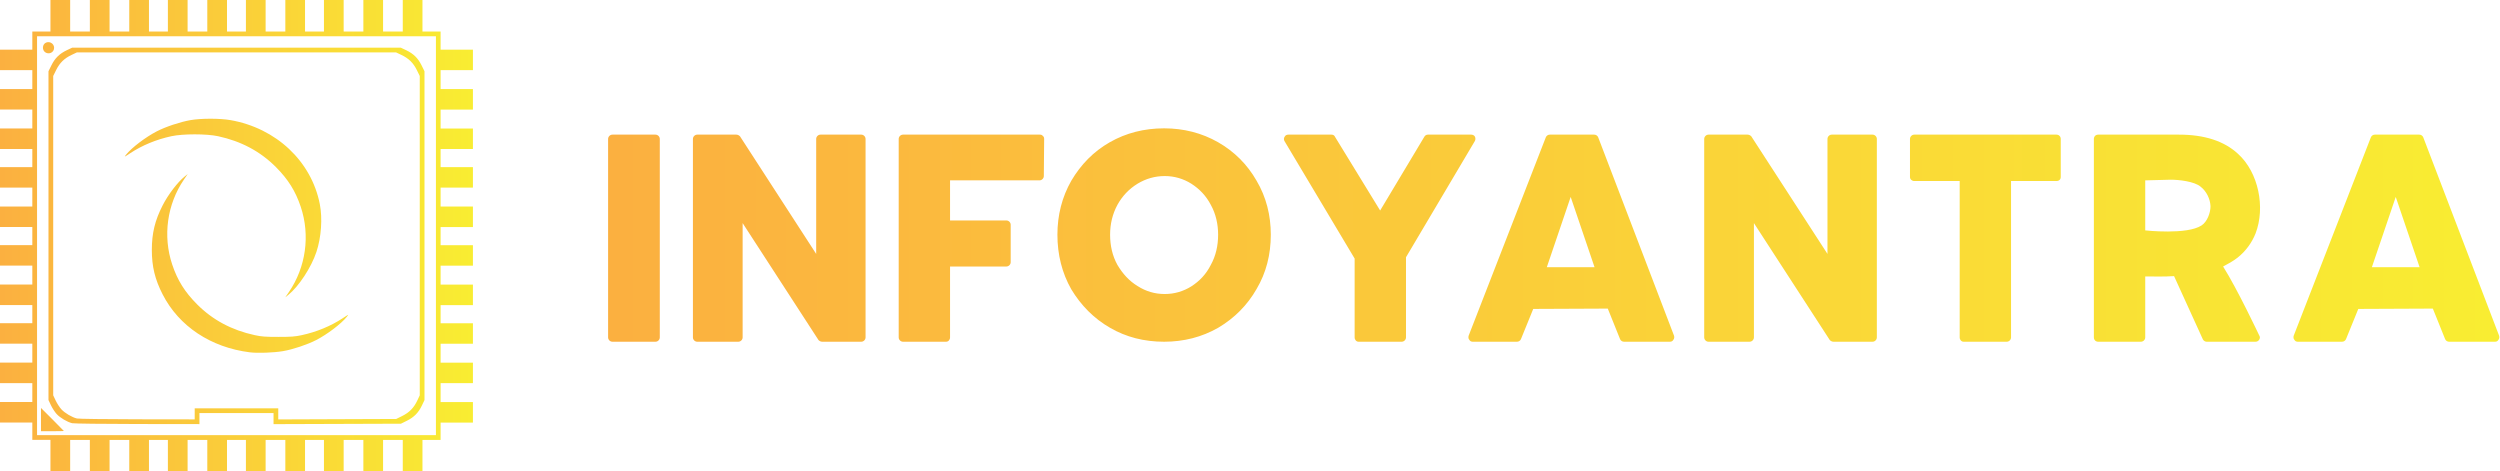 <svg xmlns:xlink="http://www.w3.org/1999/xlink" xmlns="http://www.w3.org/2000/svg" viewBox="0 0 370 69.767" preserveAspectRatio="xMidYMid meet" class="css-1r4bsbq" id="fghbafgf" width="370"  height="69.767" ><defs id="SvgjsDefs2700"><linearGradient id="SvgjsLinearGradient2705"><stop id="SvgjsStop2706" stop-color="#fbb040" offset="0"></stop><stop id="SvgjsStop2707" stop-color="#f9ed32" offset="1"></stop></linearGradient><linearGradient id="SvgjsLinearGradient2708"><stop id="SvgjsStop2709" stop-color="#fbb040" offset="0"></stop><stop id="SvgjsStop2710" stop-color="#f9ed32" offset="1"></stop></linearGradient><linearGradient id="SvgjsLinearGradient2705"><stop id="SvgjsStop2706" stop-color="#fbb040" offset="0"></stop><stop id="SvgjsStop2707" stop-color="#f9ed32" offset="1"></stop></linearGradient><linearGradient id="SvgjsLinearGradient2705"><stop id="SvgjsStop2706" stop-color="#fbb040" offset="0"></stop><stop id="SvgjsStop2707" stop-color="#f9ed32" offset="1"></stop></linearGradient><linearGradient id="SvgjsLinearGradient2708"><stop id="SvgjsStop2709" stop-color="#fbb040" offset="0"></stop><stop id="SvgjsStop2710" stop-color="#f9ed32" offset="1"></stop></linearGradient><linearGradient id="SvgjsLinearGradient2708"><stop id="SvgjsStop2709" stop-color="#fbb040" offset="0"></stop><stop id="SvgjsStop2710" stop-color="#f9ed32" offset="1"></stop></linearGradient></defs><g id="SvgjsG2701" featurekey="symbolFeature-0" transform="matrix(0.7,0,0,0.7,1.6689301810402054e-7,-0.117)" fill="url(&quot;#SvgjsLinearGradient2705&quot;)"><title xmlns="http://www.w3.org/2000/svg">Processor</title><path xmlns="http://www.w3.org/2000/svg" style="" d="m 10.667,96.5 0,-3.333 -1.917,0 -1.917,0 0,-1.833 0,-1.833 -3.417,0 -3.417,0 0,-2.167 0,-2.167 3.417,0 3.417,0 0,-2 0,-2 -3.417,0 -3.417,0 0,-2.167 0,-2.167 3.417,0 3.417,0 0,-2 0,-2 -3.417,0 -3.417,0 0,-2.167 0,-2.167 3.417,0 3.417,0 0,-1.917 0,-1.917 -3.417,0 -3.417,0 0,-2.167 0,-2.167 3.417,0 3.417,0 0,-2 0,-2 -3.417,0 -3.417,0 0,-2.167 0,-2.167 3.417,0 3.417,0 0,-1.917 0,-1.917 -3.417,0 L 0,48.167 0,46 l 0,-2.167 3.417,0 3.417,0 0,-2 0,-2 -3.417,0 L 0,39.833 0,37.667 0,35.5 l 3.417,0 3.417,0 0,-1.917 0,-1.917 -3.417,0 L 0,31.667 0,29.5 l 0,-2.167 3.417,0 3.417,0 0,-2 0,-2 -3.417,0 L 0,23.333 0,21.167 0,19 l 3.417,0 3.417,0 0,-2 0,-2 -3.417,0 L 0,15 l 0,-2.167 0,-2.167 3.417,0 3.417,0 0,-1.917 0,-1.917 1.917,0 1.917,0 0,-3.333 0,-3.333 2.083,0 2.083,0 0,3.333 0,3.333 2.083,0 2.083,0 0,-3.333 0,-3.333 2.083,0 2.083,0 0,3.333 0,3.333 2.083,0 2.083,0 0,-3.333 0,-3.333 2.083,0 2.083,0 0,3.333 0,3.333 2,0 2,0 0,-3.333 0,-3.333 2.083,0 2.083,0 0,3.333 0,3.333 2.083,0 2.083,0 0,-3.333 0,-3.333 2.083,0 2.083,0 0,3.333 0,3.333 2,0 2,0 0,-3.333 0,-3.333 2.083,0 2.083,0 0,3.333 0,3.333 2.083,0 2.083,0 0,-3.333 0,-3.333 2.083,0 2.083,0 0,3.333 0,3.333 2,0 2,0 0,-3.333 0,-3.333 2.083,0 2.083,0 0,3.333 0,3.333 2.083,0 2.083,0 0,-3.333 0,-3.333 2.083,0 2.083,0 0,3.333 0,3.333 2.083,0 2.083,0 0,-3.333 0,-3.333 2.083,0 2.083,0 0,3.333 0,3.333 1.917,0 1.917,0 0,1.917 0,1.917 3.417,0 3.417,0 0,2.167 0,2.167 -3.417,0 -3.417,0 0,2 0,2 3.417,0 3.417,0 0,2.167 0,2.167 -3.417,0 -3.417,0 0,2 0,2 3.417,0 3.417,0 0,2.167 0,2.167 -3.417,0 -3.417,0 0,1.917 0,1.917 3.417,0 3.417,0 0,2.167 0,2.167 -3.417,0 -3.417,0 0,2 0,2 3.417,0 3.417,0 0,2.167 0,2.167 -3.417,0 -3.417,0 0,1.917 0,1.917 3.417,0 3.417,0 0,2.167 0,2.167 -3.417,0 -3.417,0 0,2 0,2 3.417,0 3.417,0 0,2.167 0,2.167 -3.417,0 -3.417,0 0,1.917 0,1.917 3.417,0 3.417,0 0,2.167 0,2.167 -3.417,0 -3.417,0 0,2 0,2 3.417,0 3.417,0 0,2.167 0,2.167 -3.417,0 -3.417,0 0,2 0,2 3.417,0 3.417,0 0,2.167 0,2.167 -3.417,0 -3.417,0 0,1.833 0,1.833 -1.917,0 -1.917,0 0,3.333 0,3.333 -2.083,0 -2.083,0 0,-3.333 0,-3.333 -2.083,0 -2.083,0 0,3.333 0,3.333 -2.083,0 -2.083,0 0,-3.333 0,-3.333 -2.083,0 -2.083,0 0,3.333 0,3.333 -2.083,0 -2.083,0 0,-3.333 0,-3.333 -2,0 -2,0 0,3.333 0,3.333 -2.083,0 -2.083,0 0,-3.333 0,-3.333 -2.083,0 -2.083,0 0,3.333 0,3.333 -2.083,0 -2.083,0 0,-3.333 0,-3.333 -2,0 -2,0 0,3.333 0,3.333 -2.083,0 -2.083,0 0,-3.333 0,-3.333 -2.083,0 -2.083,0 0,3.333 0,3.333 -2.083,0 -2.083,0 0,-3.333 0,-3.333 -2,0 -2,0 0,3.333 0,3.333 -2.083,0 -2.083,0 0,-3.333 0,-3.333 -2.083,0 -2.083,0 0,3.333 0,3.333 -2.083,0 -2.083,0 0,-3.333 0,-3.333 -2.083,0 -2.083,0 0,3.333 0,3.333 -2.083,0 -2.083,0 0,-3.333 z m 81.5,-46.5 0,-42.167 -42.167,0 -42.167,0 0,42.167 0,42.167 42.167,0 42.167,0 0,-42.167 z m -83.5,38.877 0,-2.456 2.417,2.412 C 12.412,90.16 13.5,91.265 13.5,91.29 c 0,0.024 -1.087,0.044 -2.417,0.044 l -2.417,0 0,-2.456 z m 6.603,0.771 c -1.034,-0.243 -2.547,-1.134 -3.284,-1.933 -0.374,-0.406 -0.918,-1.239 -1.208,-1.852 l -0.527,-1.113 0,-34.759 0,-34.759 0.622,-1.259 c 0.75,-1.517 1.715,-2.462 3.264,-3.196 l 1.113,-0.527 34.75,0 34.75,0 1.113,0.527 c 1.549,0.734 2.515,1.679 3.264,3.196 l 0.622,1.259 0,34.759 0,34.759 -0.527,1.113 c -0.734,1.549 -1.679,2.515 -3.196,3.264 l -1.259,0.622 -13.467,0.046 -13.467,0.046 0,-1.171 0,-1.171 -7.833,0 -7.833,0 0,1.167 0,1.167 -13.125,-0.017 c -7.247,-0.009 -13.415,-0.085 -13.772,-0.169 z m 25.897,-1.981 0,-1.167 8.833,0 8.833,0 0,1.172 0,1.172 12.467,-0.047 12.467,-0.047 1.259,-0.622 c 1.517,-0.75 2.462,-1.715 3.196,-3.264 l 0.527,-1.113 0,-33.759 0,-33.759 -0.622,-1.259 c -0.75,-1.517 -1.715,-2.462 -3.264,-3.196 l -1.113,-0.527 -33.75,0 -33.75,0 -1.113,0.527 c -1.549,0.734 -2.515,1.679 -3.264,3.196 l -0.622,1.259 0,33.759 0,33.759 0.527,1.113 c 0.29,0.612 0.834,1.446 1.208,1.852 0.737,0.8 2.251,1.69 3.284,1.933 0.356,0.084 6.103,0.159 12.772,0.169 l 12.125,0.017 0,-1.167 z m 11.667,-13.008 C 44.576,73.631 37.825,69.145 34.379,62.396 c -1.622,-3.177 -2.276,-5.876 -2.276,-9.396 0,-3.516 0.654,-6.219 2.27,-9.384 1.188,-2.326 3.166,-4.921 4.679,-6.137 l 0.634,-0.51 -0.772,1.127 c -3.592,5.247 -4.524,11.962 -2.499,18.016 1.112,3.324 2.651,5.785 5.251,8.397 3.296,3.311 7.338,5.468 12.219,6.523 1.423,0.307 2.225,0.367 4.948,0.367 2.723,0 3.525,-0.059 4.948,-0.367 3.148,-0.68 6.17,-1.926 8.66,-3.572 1.338,-0.884 1.351,-0.889 0.88,-0.303 -1.176,1.463 -4.107,3.688 -6.455,4.901 -1.882,0.972 -4.954,1.999 -7.033,2.351 -1.976,0.335 -5.352,0.455 -7,0.25 z m 8.253,-12.754 c 3.592,-5.247 4.524,-11.962 2.499,-18.016 -1.112,-3.324 -2.651,-5.785 -5.251,-8.397 -3.296,-3.311 -7.338,-5.468 -12.219,-6.523 -2.459,-0.531 -7.437,-0.531 -9.896,0 -3.148,0.68 -6.17,1.926 -8.66,3.572 -1.338,0.884 -1.351,0.889 -0.88,0.303 1.176,-1.463 4.107,-3.688 6.455,-4.901 1.888,-0.975 4.937,-1.994 7.116,-2.377 2.249,-0.396 6.251,-0.396 8.5,0 9.645,1.696 17.078,8.684 18.861,17.732 0.599,3.038 0.316,7.045 -0.718,10.153 -1.083,3.256 -3.721,7.282 -5.945,9.069 l -0.634,0.51 0.772,-1.127 z M 9.68,11.293 C 8.835,10.854 8.893,9.492 9.772,9.158 c 0.928,-0.353 1.871,0.462 1.633,1.41 -0.186,0.742 -1.02,1.092 -1.726,0.725 z" fill="url(&quot;#SvgjsLinearGradient2705&quot;)"></path></g><g id="SvgjsG2702" featurekey="nameFeature-0" transform="matrix(1.226,0,0,1.226,87.547,1.536)" fill="url(&quot;#SvgjsLinearGradient2708&quot;)"><path d="M2.52 40 c-0.28 0 -0.52 -0.24 -0.52 -0.52 l0 -23.96 c0 -0.28 0.24 -0.52 0.52 -0.52 l5.2 0 c0.28 0 0.52 0.24 0.52 0.52 l0 23.96 c0 0.28 -0.24 0.52 -0.52 0.52 l-5.2 0 z M12.76 40 c-0.28 0 -0.52 -0.24 -0.52 -0.52 l0 -23.96 c0 -0.28 0.24 -0.52 0.52 -0.52 l4.72 0 c0.16 0 0.32 0.08 0.44 0.2 l9.2 14.2 l0 -13.88 c0 -0.28 0.24 -0.52 0.52 -0.52 l4.92 0 c0.28 0 0.52 0.24 0.52 0.52 l0 23.96 c0 0.28 -0.24 0.52 -0.52 0.52 l-4.72 0 c-0.16 0 -0.32 -0.08 -0.44 -0.2 l-9.16 -14.12 l0 13.8 c0 0.28 -0.24 0.52 -0.52 0.52 l-4.96 0 z M37.6 40 c-0.28 0 -0.52 -0.24 -0.52 -0.52 l0 -23.96 c0 -0.28 0.24 -0.52 0.52 -0.52 l16.52 0 c0.16 0 0.28 0.04 0.36 0.16 c0.12 0.08 0.16 0.2 0.16 0.36 l-0.04 4.48 c0 0.28 -0.24 0.52 -0.52 0.52 l-10.8 0 l0 4.84 l6.8 0 c0.28 0 0.52 0.24 0.52 0.52 l0 4.52 c0 0.28 -0.24 0.52 -0.52 0.52 l-6.8 0 l0 8.56 c0 0.28 -0.2 0.52 -0.48 0.52 l-5.2 0 z M69.12 40 c-2.4 0 -4.6 -0.56 -6.52 -1.68 c-1.96 -1.12 -3.52 -2.72 -4.68 -4.64 c-1.12 -1.96 -1.68 -4.2 -1.68 -6.6 c0 -2.36 0.56 -4.56 1.68 -6.52 c1.16 -1.96 2.68 -3.52 4.64 -4.64 s4.16 -1.68 6.56 -1.68 c2.36 0 4.56 0.56 6.52 1.68 s3.52 2.68 4.64 4.64 c1.16 1.96 1.72 4.16 1.72 6.52 c0 2.4 -0.56 4.6 -1.72 6.56 c-1.12 1.96 -2.68 3.52 -4.64 4.68 c-1.96 1.12 -4.16 1.68 -6.52 1.68 z M69.2 34.24 c1.16 0 2.24 -0.32 3.2 -0.92 c1 -0.64 1.8 -1.48 2.36 -2.6 c0.6 -1.08 0.88 -2.32 0.88 -3.64 c0 -1.28 -0.28 -2.52 -0.88 -3.6 c-0.56 -1.08 -1.36 -1.92 -2.36 -2.56 c-0.96 -0.6 -2.04 -0.92 -3.2 -0.92 c-1.2 0 -2.28 0.32 -3.28 0.92 c-1.04 0.64 -1.84 1.48 -2.44 2.56 c-0.6 1.12 -0.88 2.32 -0.88 3.6 c0 1.32 0.28 2.56 0.88 3.64 c0.64 1.08 1.44 1.96 2.44 2.56 c1 0.64 2.08 0.96 3.28 0.96 z M92.6 40 c-0.28 0 -0.48 -0.24 -0.48 -0.52 l0 -9.52 l-8.48 -14.2 c-0.08 -0.16 -0.08 -0.36 0.04 -0.52 c0.08 -0.16 0.24 -0.24 0.44 -0.24 l5.2 0 c0.2 0 0.36 0.08 0.44 0.28 l5.44 8.88 l5.32 -8.88 c0.08 -0.16 0.24 -0.28 0.44 -0.28 l5.24 0 c0.16 0 0.36 0.08 0.44 0.24 s0.08 0.36 0 0.52 l-8.32 14.04 l0 9.68 c0 0.28 -0.24 0.52 -0.52 0.52 l-5.2 0 z M106.36 40 c-0.16 0 -0.32 -0.08 -0.4 -0.24 c-0.12 -0.12 -0.12 -0.32 -0.08 -0.48 l9.32 -23.96 c0.08 -0.2 0.28 -0.32 0.48 -0.32 l5.36 0 c0.2 0 0.4 0.12 0.48 0.32 l9.16 23.96 c0.04 0.16 0.04 0.32 -0.08 0.48 c-0.08 0.16 -0.24 0.24 -0.4 0.24 l-5.56 0 c-0.2 0 -0.4 -0.12 -0.48 -0.32 l-1.48 -3.68 l-9 0.04 l-1.48 3.64 c-0.08 0.2 -0.28 0.32 -0.48 0.32 l-5.36 0 z M115.32 31 l5.76 0 l-2.88 -8.48 z M134.84 40 c-0.28 0 -0.52 -0.24 -0.52 -0.52 l0 -23.96 c0 -0.28 0.24 -0.52 0.52 -0.52 l4.72 0 c0.16 0 0.32 0.08 0.44 0.2 l9.2 14.2 l0 -13.88 c0 -0.28 0.24 -0.52 0.52 -0.52 l4.92 0 c0.28 0 0.52 0.24 0.52 0.52 l0 23.96 c0 0.28 -0.24 0.52 -0.52 0.52 l-4.72 0 c-0.16 0 -0.32 -0.08 -0.44 -0.2 l-9.16 -14.12 l0 13.8 c0 0.28 -0.24 0.52 -0.52 0.52 l-4.96 0 z M165.64 40 c-0.28 0 -0.48 -0.24 -0.48 -0.52 l0 -18.88 l-5.48 0 c-0.28 0 -0.52 -0.2 -0.52 -0.48 l0 -4.6 c0 -0.28 0.24 -0.52 0.52 -0.52 l17.16 0 c0.32 0 0.52 0.24 0.52 0.52 l0 4.6 c0 0.28 -0.2 0.48 -0.52 0.48 l-5.48 0 l0 18.88 c0 0.28 -0.24 0.52 -0.52 0.52 l-5.2 0 z M181.88 40 c-0.32 0 -0.52 -0.24 -0.52 -0.52 l0 -23.96 c0 -0.28 0.2 -0.52 0.52 -0.52 l9.76 0 c3.04 0 5.44 0.76 7.12 2.32 c2.48 2.24 3.32 6.48 2.12 9.6 c-0.44 1.12 -1.2 2.16 -2.16 2.92 c-0.56 0.44 -1.16 0.76 -1.76 1.08 c1.72 2.72 4.32 8.24 4.32 8.24 c0.04 0.08 0.12 0.2 0.12 0.32 c0 0.28 -0.24 0.52 -0.52 0.52 l-5.92 0 c-0.16 0 -0.36 -0.12 -0.44 -0.28 l-3.48 -7.64 c-1.24 0.08 -2.2 0.04 -3.48 0.04 l0 7.36 c0 0.28 -0.24 0.52 -0.52 0.52 l-5.16 0 z M187.56 26.56 c0 0 5.04 0.56 6.8 -0.6 c0.68 -0.44 1.08 -1.52 1.08 -2.32 c-0.04 -0.88 -0.48 -1.8 -1.2 -2.36 c-0.76 -0.64 -2.64 -0.84 -3.6 -0.84 l-3.08 0.08 l0 6.04 z M205.96 40 c-0.16 0 -0.32 -0.08 -0.4 -0.24 c-0.12 -0.12 -0.12 -0.32 -0.08 -0.48 l9.32 -23.96 c0.08 -0.2 0.28 -0.32 0.48 -0.32 l5.36 0 c0.2 0 0.4 0.12 0.48 0.32 l9.16 23.96 c0.04 0.16 0.04 0.32 -0.08 0.48 c-0.08 0.16 -0.24 0.24 -0.4 0.24 l-5.56 0 c-0.2 0 -0.4 -0.12 -0.48 -0.32 l-1.48 -3.68 l-9 0.04 l-1.48 3.64 c-0.08 0.2 -0.28 0.32 -0.48 0.32 l-5.36 0 z M214.92 31 l5.76 0 l-2.88 -8.48 z" fill="url(&quot;#SvgjsLinearGradient2708&quot;)"></path></g></svg>